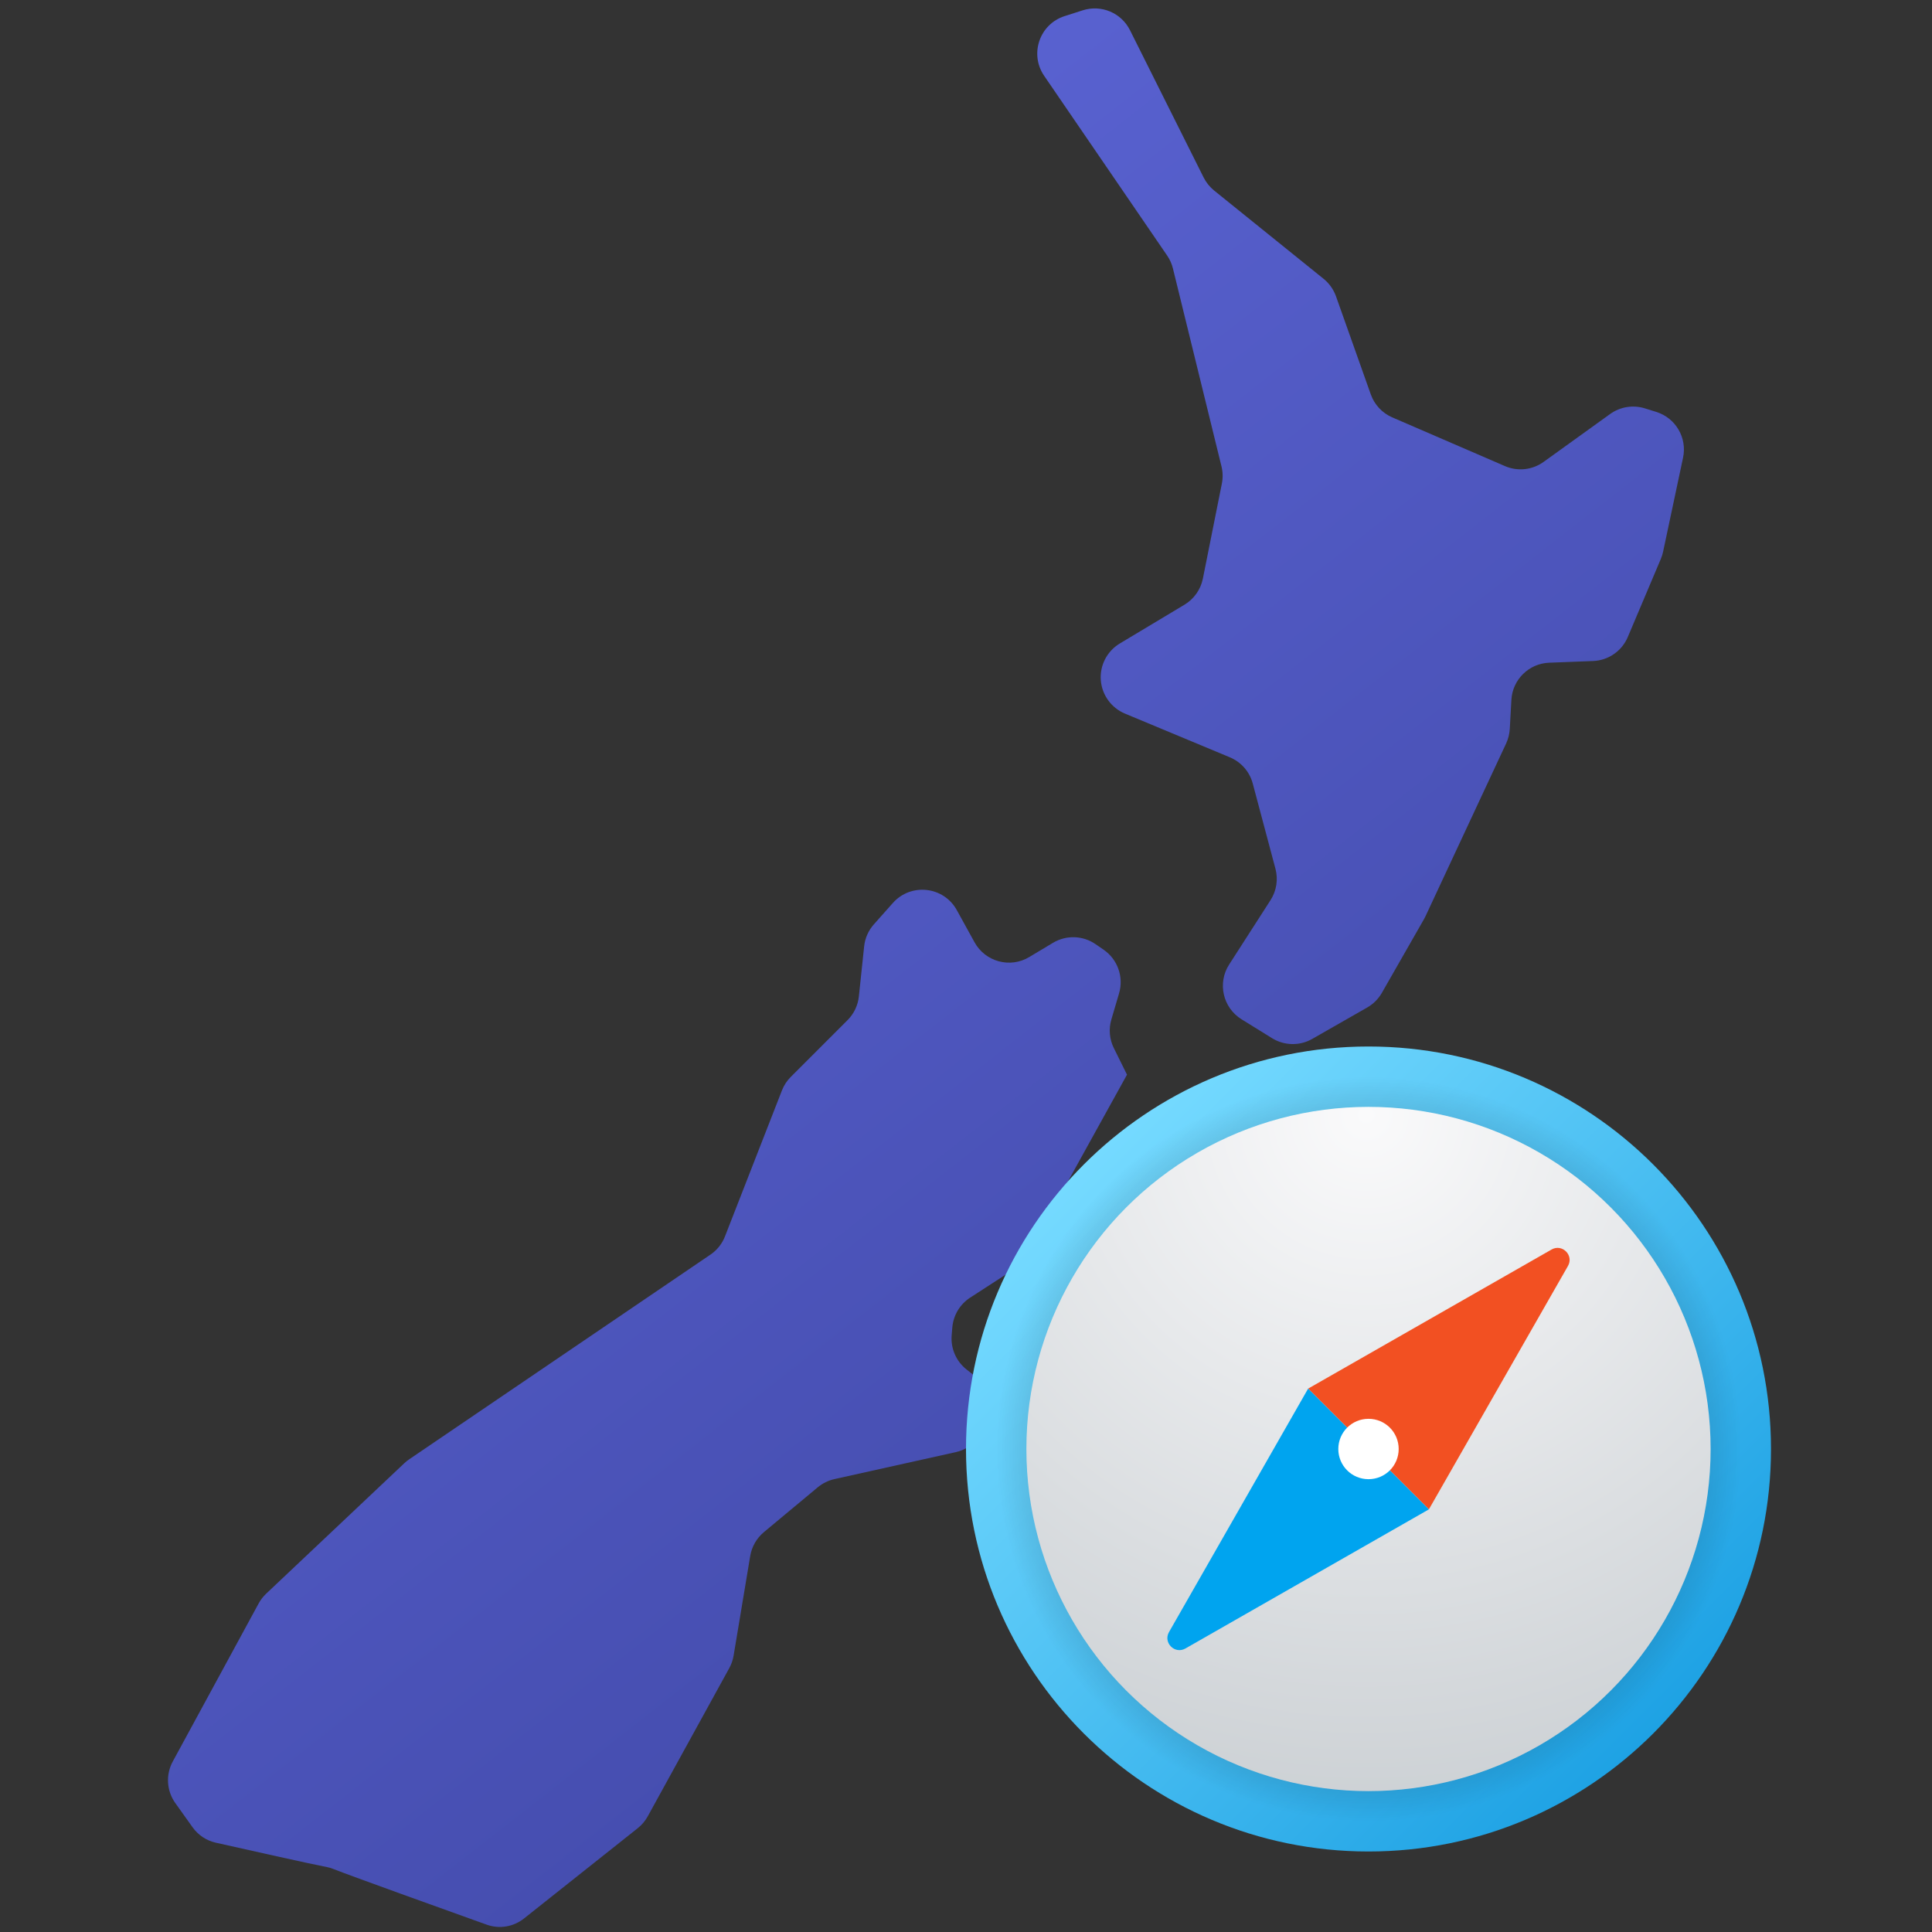 <svg xmlns="http://www.w3.org/2000/svg" viewBox="0 0 48 48"><rect x="0" y="0" width="48" height="48" fill="#333333" stroke="none"/><linearGradient id="qUVW_8hXILk2~YdaDYhCca" x1="7.498" x2="29.03" y1="7.866" y2="35.44" gradientUnits="userSpaceOnUse"><stop offset="0" stop-color="#5c65d6"/><stop offset=".999" stop-color="#464eb0"/></linearGradient><path fill="url(#qUVW_8hXILk2~YdaDYhCca)" d="M12.092,47.818c-1.038-0.372-3.342-1.199-3.814-1.385c-0.054-0.021-0.101-0.035-0.157-0.046	c-0.385-0.073-2.025-0.441-2.761-0.606c-0.235-0.053-0.437-0.189-0.577-0.385l-0.427-0.598c-0.218-0.305-0.242-0.707-0.063-1.036	l2.133-3.925c0.049-0.091,0.113-0.173,0.188-0.244l3.43-3.239c0.038-0.036,0.079-0.069,0.122-0.098l7.484-5.085	c0.164-0.111,0.29-0.269,0.362-0.454l1.415-3.626c0.049-0.126,0.124-0.241,0.22-0.336l1.41-1.41	c0.158-0.158,0.258-0.367,0.281-0.589l0.131-1.243c0.021-0.203,0.106-0.395,0.242-0.548l0.472-0.531	c0.449-0.505,1.262-0.414,1.588,0.177l0.441,0.8c0.268,0.485,0.885,0.652,1.36,0.366l0.589-0.353c0.33-0.198,0.744-0.184,1.06,0.035	l0.2,0.138c0.347,0.24,0.501,0.676,0.382,1.081l-0.192,0.652c-0.07,0.237-0.047,0.492,0.064,0.714L28,26.7l-2.481,4.485	c-0.078,0.141-0.189,0.26-0.325,0.348l-1.09,0.706c-0.255,0.165-0.418,0.438-0.444,0.74l-0.016,0.196	c-0.027,0.328,0.112,0.647,0.371,0.851l0.233,0.183c0.418,0.329,0.497,0.931,0.178,1.356l-0.109,0.145	c-0.14,0.187-0.343,0.317-0.571,0.368l-3.015,0.67c-0.152,0.034-0.294,0.104-0.414,0.203l-1.339,1.115	c-0.18,0.15-0.3,0.36-0.339,0.591l-0.413,2.477c-0.018,0.109-0.055,0.214-0.108,0.311l-2.025,3.681	c-0.063,0.114-0.147,0.214-0.249,0.295l-2.82,2.239C12.761,47.872,12.41,47.932,12.092,47.818z M31.605,25.794l-0.759-0.47	c-0.465-0.288-0.604-0.901-0.308-1.361l1.028-1.599c0.149-0.232,0.193-0.515,0.122-0.781l-0.564-2.117	c-0.078-0.294-0.289-0.534-0.569-0.651l-2.606-1.086c-0.337-0.141-0.568-0.458-0.599-0.822v0c-0.031-0.372,0.152-0.728,0.472-0.92	l1.607-0.964c0.236-0.142,0.402-0.377,0.456-0.647l0.472-2.362c0.028-0.141,0.025-0.286-0.009-0.425l-1.206-4.916	C29.114,6.558,29.066,6.45,29,6.353l-3.058-4.469c-0.37-0.541-0.115-1.285,0.509-1.484l0.45-0.144	c0.46-0.147,0.958,0.063,1.173,0.494l1.83,3.66c0.063,0.125,0.152,0.236,0.261,0.324l2.719,2.193	c0.141,0.114,0.247,0.264,0.308,0.434l0.865,2.438c0.091,0.256,0.284,0.463,0.534,0.571l2.799,1.21	c0.316,0.137,0.681,0.097,0.96-0.104l1.653-1.19c0.25-0.18,0.57-0.232,0.864-0.14l0.283,0.088c0.482,0.151,0.77,0.643,0.665,1.137	l-0.496,2.337c-0.013,0.061-0.032,0.121-0.056,0.178l-0.821,1.941c-0.148,0.349-0.484,0.582-0.864,0.596l-1.089,0.042	c-0.504,0.019-0.911,0.419-0.939,0.923l-0.04,0.722c-0.007,0.124-0.038,0.247-0.09,0.36l-2.003,4.292	c-0.011,0.024-0.024,0.048-0.037,0.072l-1.048,1.833c-0.087,0.152-0.212,0.277-0.364,0.364l-1.363,0.779	C32.294,25.989,31.91,25.982,31.605,25.794z"/><linearGradient id="qUVW_8hXILk2~YdaDYhCcb" x1="26.929" x2="41.071" y1="-318.929" y2="-333.071" gradientTransform="matrix(1 0 0 -1 0 -290)" gradientUnits="userSpaceOnUse"><stop offset="0" stop-color="#75daff"/><stop offset="1" stop-color="#1ea2e4"/></linearGradient><path fill="url(#qUVW_8hXILk2~YdaDYhCcb)" d="M44,36c0,5.522-4.478,10-10,10s-10-4.478-10-10s4.477-10,10-10S44,30.478,44,36z"/><radialGradient id="qUVW_8hXILk2~YdaDYhCcc" cx="34" cy="-326" r="9.25" gradientTransform="matrix(1 0 0 -1 0 -290)" gradientUnits="userSpaceOnUse"><stop offset="0"/><stop offset="1" stop-opacity="0"/></radialGradient><circle cx="34" cy="36" r="9.25" fill="url(#qUVW_8hXILk2~YdaDYhCcc)"/><radialGradient id="qUVW_8hXILk2~YdaDYhCcd" cx="33.945" cy="-317.697" r="18.942" gradientTransform="matrix(1 0 0 -1 0 -290)" gradientUnits="userSpaceOnUse"><stop offset="0" stop-color="#fafafb"/><stop offset="1" stop-color="#c8cdd1"/></radialGradient><circle cx="34" cy="36" r="8.5" fill="url(#qUVW_8hXILk2~YdaDYhCcd)"/><path fill="#f25022" d="M32.5,34.5l3,3l3.456-6.048c0.151-0.264-0.144-0.559-0.408-0.408L32.5,34.5z"/><path fill="#00a4ef" d="M35.5,37.5l-3-3l-3.456,6.048c-0.151,0.264,0.143,0.559,0.408,0.408L35.5,37.5z"/><path fill="#fff" d="M34.75,36c0,0.415-0.335,0.75-0.75,0.75s-0.75-0.335-0.75-0.75s0.336-0.75,0.75-0.75 C34.415,35.25,34.75,35.585,34.75,36"/></svg>